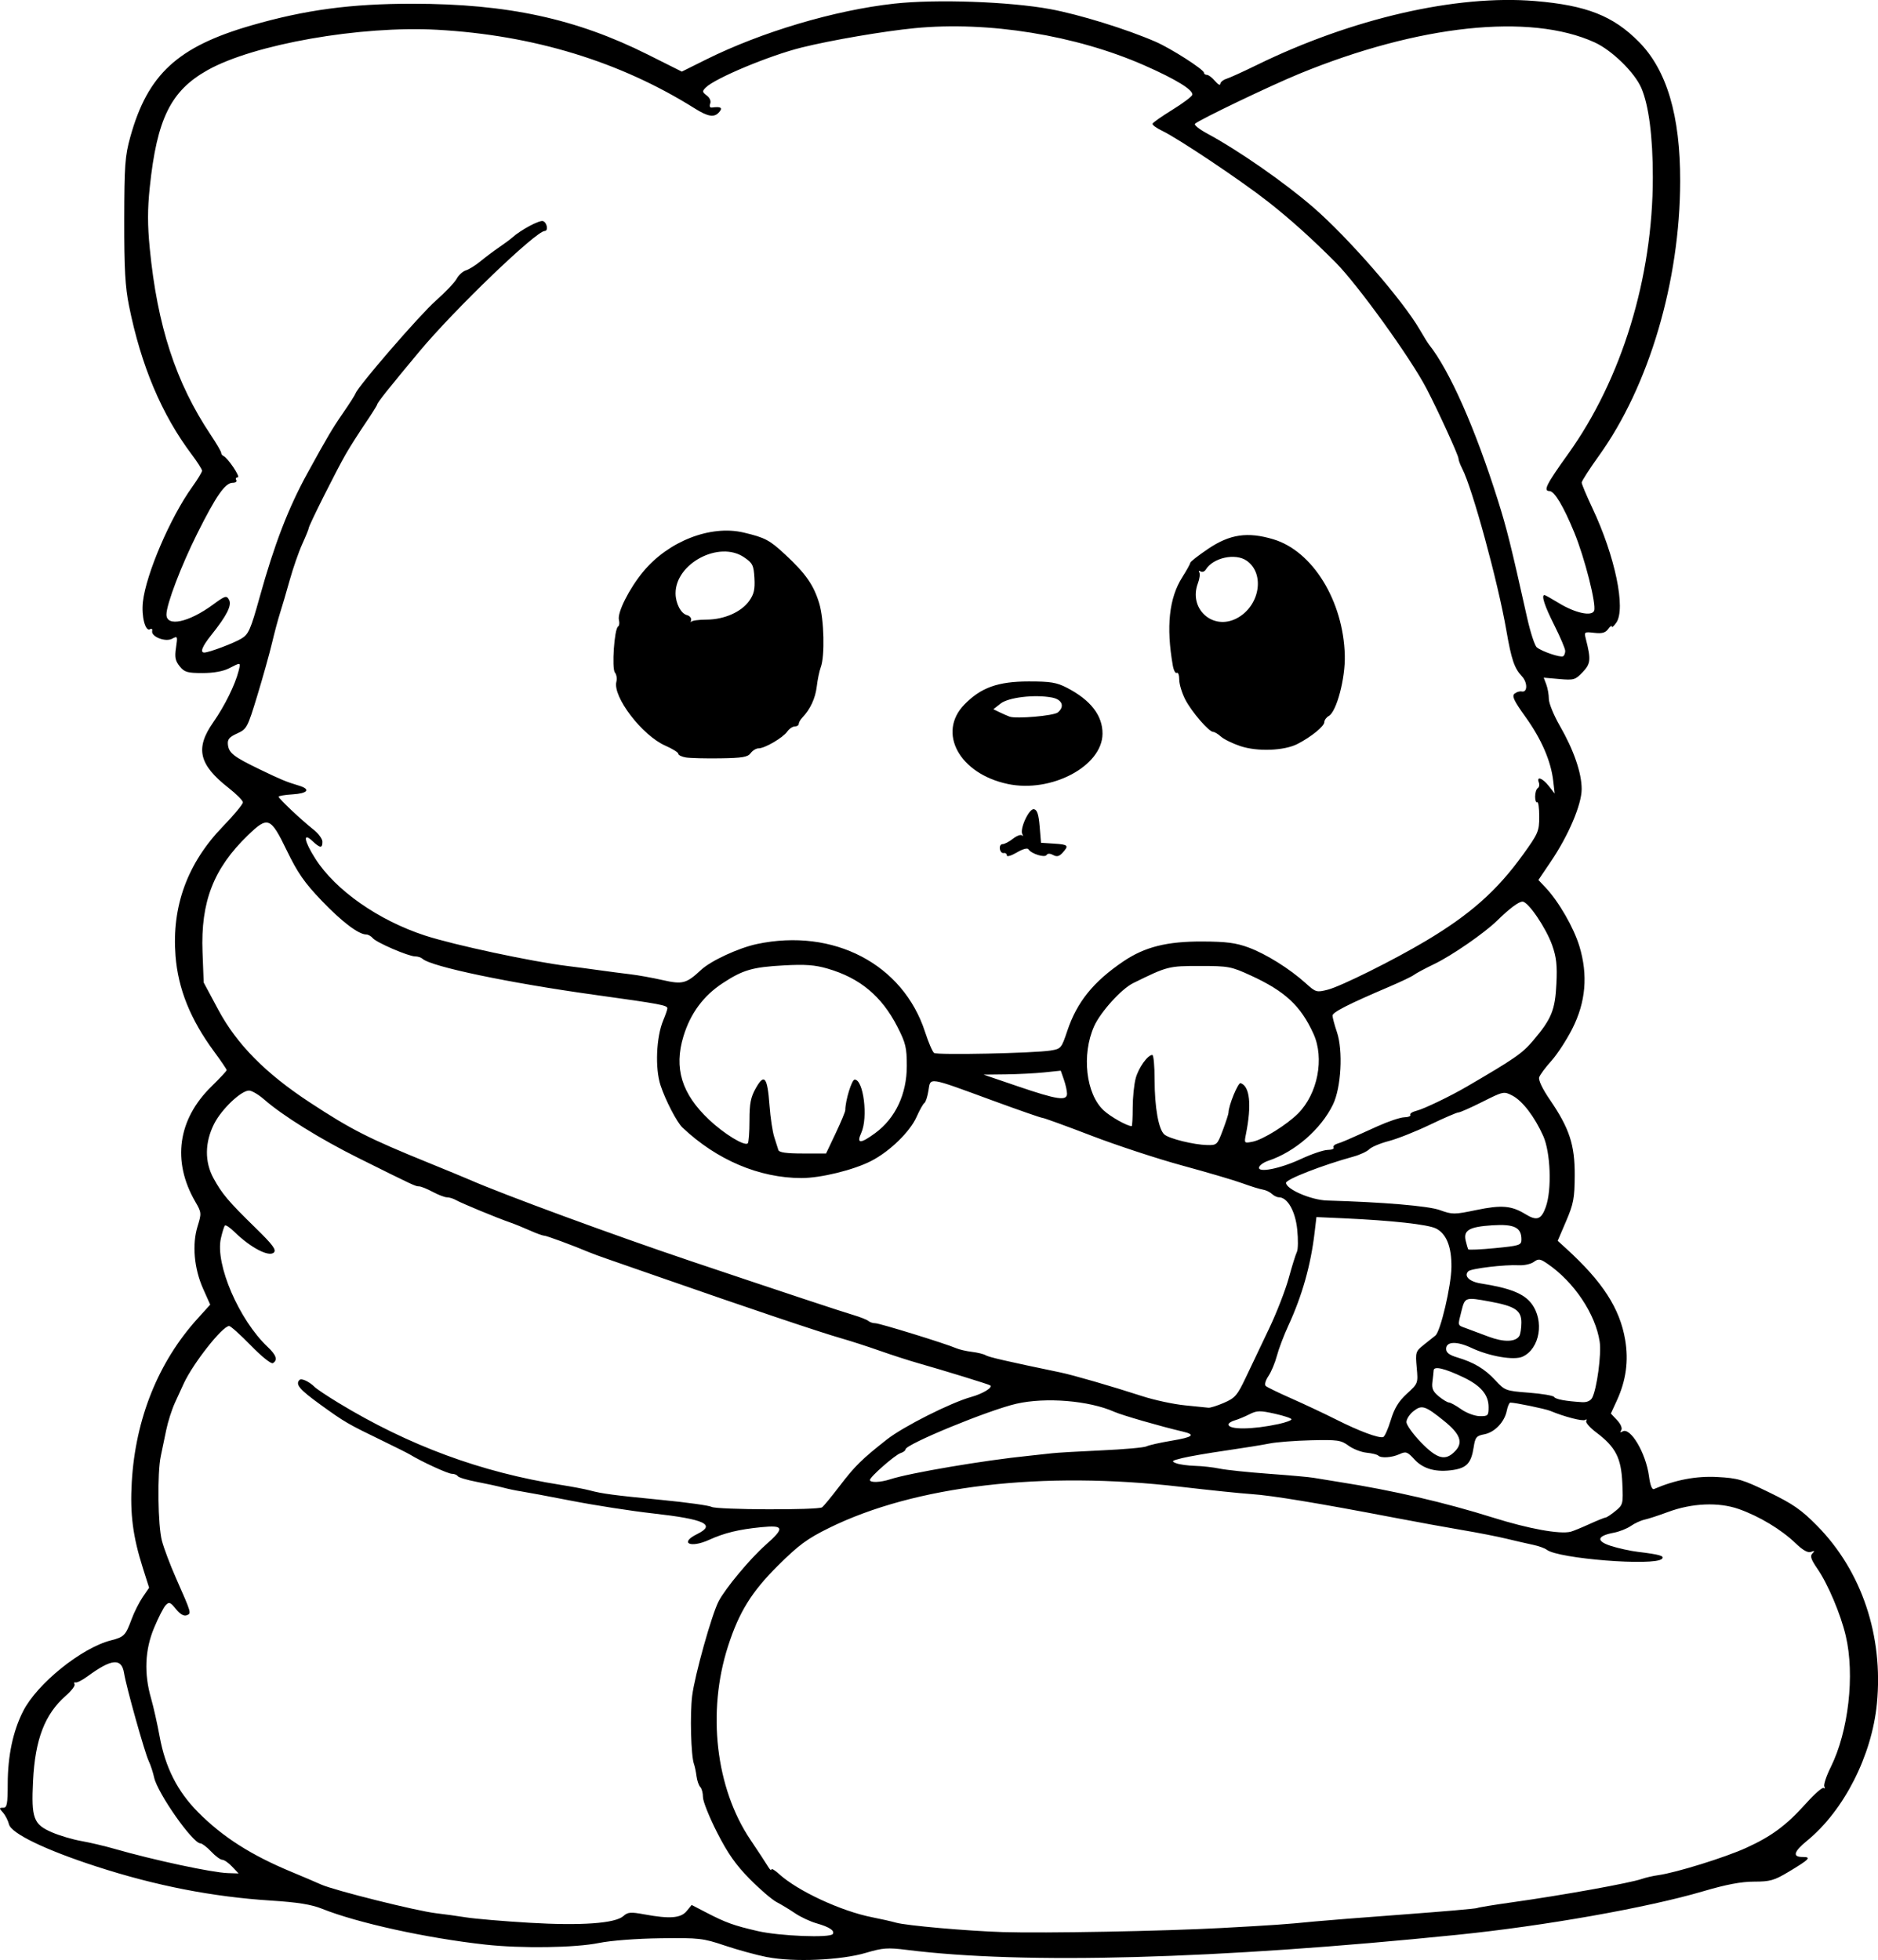 <?xml version="1.0" encoding="UTF-8" standalone="no"?>
<!-- Created with Inkscape (http://www.inkscape.org/) -->

<svg
   width="181.52mm"
   height="189.441mm"
   viewBox="0 0 181.52 189.441"
   version="1.1"
   id="svg5"
   xml:space="preserve"
   xmlns="http://www.w3.org/2000/svg"
   xmlns:svg="http://www.w3.org/2000/svg"><defs
     id="defs2" /><g
     id="layer1"
     transform="translate(54.823,-51.141)"><path
       style="fill:#000000;stroke-width:0.265"
       d="m 19.34,240.303 c -1.019,-0.201 -2.864,-0.705 -4.101,-1.122 -2.118,-0.713 -2.48,-0.754 -6.218,-0.706 -2.306,0.03 -4.8,0.22 -5.953,0.455 -2.296,0.468 -7.493,0.543 -10.98,0.158 -5.674,-0.625 -12.375,-2.096 -15.786,-3.465 -1.031,-0.414 -2.355,-0.627 -4.907,-0.789 -5.662,-0.361 -11.128,-1.426 -16.878,-3.289 -4.941,-1.601 -8.251,-3.197 -8.472,-4.084 -0.092,-0.371 -0.356,-0.882 -0.585,-1.137 -0.381,-0.423 -0.379,-0.463 0.021,-0.463 0.374,0 0.438,-0.339 0.442,-2.315 0.005,-2.707 0.507,-5.083 1.484,-7.009 1.349,-2.663 5.639,-6.125 8.492,-6.854 1.284,-0.328 1.413,-0.462 2.012,-2.084 0.243,-0.658 0.72,-1.603 1.06,-2.1 l 0.619,-0.903 -0.605,-1.904 c -0.968,-3.049 -1.251,-5.24 -1.072,-8.308 0.357,-6.121 2.561,-11.601 6.351,-15.789 l 1.231,-1.36 -0.691,-1.55 c -0.869,-1.95 -1.073,-4.272 -0.529,-6.024 0.389,-1.254 0.382,-1.335 -0.224,-2.381 -2.263,-3.906 -1.692,-7.954 1.573,-11.141 0.804,-0.785 1.463,-1.492 1.463,-1.571 0,-0.079 -0.548,-0.888 -1.219,-1.797 -2.29,-3.109 -3.475,-6.05 -3.725,-9.249 -0.375,-4.798 1.153,-8.964 4.591,-12.516 1.067,-1.102 1.931,-2.148 1.921,-2.324 -0.011,-0.176 -0.636,-0.802 -1.388,-1.392 -2.875,-2.253 -3.241,-3.822 -1.479,-6.337 1.097,-1.566 2.12,-3.636 2.451,-4.96 0.215,-0.86 0.235,-0.854 -0.912,-0.265 -0.579,0.298 -1.5,0.463 -2.578,0.463 -1.463,0 -1.744,-0.083 -2.204,-0.651 -0.425,-0.525 -0.494,-0.876 -0.354,-1.806 0.166,-1.11 0.152,-1.143 -0.38,-0.858 -0.651,0.348 -2.047,-0.201 -1.926,-0.757 0.04,-0.183 -0.05,-0.257 -0.199,-0.165 -0.456,0.282 -0.857,-1.241 -0.696,-2.648 0.307,-2.697 2.652,-8.158 4.768,-11.106 0.522,-0.727 0.949,-1.431 0.949,-1.563 0,-0.133 -0.455,-0.848 -1.012,-1.588 -2.896,-3.856 -4.882,-8.568 -6.047,-14.345 -0.374,-1.854 -0.471,-3.6 -0.463,-8.301 0.009,-5.284 0.075,-6.186 0.587,-8.028 1.681,-6.053 4.574,-8.719 11.698,-10.777 5.213,-1.507 9.614,-2.098 15.594,-2.095 9.159,0.005 15.797,1.44 22.737,4.917 l 3.278,1.642 2.318,-1.154 c 5.386,-2.68 12.447,-4.779 18.225,-5.416 4.023,-0.444 11.107,-0.195 15.042,0.527 2.825,0.519 7.404,1.936 10.216,3.161 1.492,0.65 4.666,2.685 4.666,2.991 0,0.115 0.13,0.208 0.288,0.208 0.159,0 0.512,0.268 0.785,0.595 0.273,0.327 0.501,0.455 0.505,0.282 0.005,-0.172 0.277,-0.398 0.604,-0.501 0.327,-0.103 1.63,-0.695 2.895,-1.315 9.2,-4.507 19.328,-6.837 26.937,-6.198 4.965,0.417 7.533,1.427 10.025,3.944 2.696,2.723 4.002,7.123 3.992,13.454 -0.015,9.673 -3.008,19.802 -7.84,26.531 -0.924,1.287 -1.68,2.462 -1.68,2.612 0,0.15 0.465,1.257 1.032,2.46 2.193,4.647 3.254,9.734 2.311,11.08 -0.238,0.34 -0.433,0.509 -0.433,0.376 0,-0.133 -0.158,-0.025 -0.352,0.24 -0.265,0.362 -0.599,0.453 -1.344,0.366 -0.952,-0.111 -0.985,-0.088 -0.82,0.561 0.517,2.03 0.481,2.414 -0.297,3.236 -0.711,0.751 -0.853,0.793 -2.263,0.669 l -1.505,-0.132 0.248,0.652 c 0.136,0.359 0.248,0.991 0.248,1.405 0,0.414 0.477,1.58 1.06,2.592 1.345,2.332 2.116,4.568 2.112,6.121 -0.004,1.498 -1.263,4.462 -2.966,6.983 l -1.215,1.799 0.676,0.715 c 1.28,1.354 2.735,3.872 3.286,5.688 0.846,2.786 0.62,5.402 -0.691,7.984 -0.55,1.084 -1.462,2.482 -2.026,3.106 -0.564,0.624 -1.091,1.334 -1.171,1.578 -0.088,0.268 0.319,1.122 1.028,2.158 1.897,2.771 2.423,4.37 2.408,7.32 -0.011,2.203 -0.114,2.749 -0.829,4.419 l -0.816,1.905 0.813,0.741 c 3.534,3.22 5.193,5.788 5.71,8.836 0.344,2.031 0.084,3.927 -0.806,5.862 l -0.578,1.257 0.602,0.641 c 0.356,0.378 0.52,0.774 0.402,0.966 -0.131,0.213 -0.091,0.257 0.116,0.129 0.757,-0.468 2.266,2.075 2.564,4.321 0.113,0.854 0.293,1.322 0.477,1.242 2.072,-0.891 4.074,-1.272 6.116,-1.165 2.002,0.105 2.469,0.243 5.011,1.479 2.307,1.121 3.129,1.693 4.641,3.226 4.316,4.377 6.423,10.643 5.784,17.204 -0.49,5.029 -3.182,10.32 -6.732,13.229 -1.314,1.077 -1.458,1.587 -0.448,1.587 0.884,0 0.686,0.21 -1.36,1.438 -1.382,0.829 -1.785,0.944 -3.331,0.944 -1.237,0 -2.694,0.276 -4.91,0.929 -5.388,1.589 -15.376,3.358 -23.789,4.212 -23.247,2.362 -41.887,2.873 -53.181,1.457 -1.864,-0.234 -2.338,-0.2 -3.969,0.285 -2.409,0.716 -6.979,0.914 -9.525,0.413 z m 6.331,-2.24 c 0.204,-0.33 -0.333,-0.68 -1.597,-1.041 -0.598,-0.171 -1.524,-0.607 -2.058,-0.969 -0.534,-0.363 -1.333,-0.846 -1.775,-1.075 -0.442,-0.229 -1.609,-1.231 -2.593,-2.227 -1.347,-1.363 -2.127,-2.474 -3.157,-4.495 -0.752,-1.476 -1.368,-3.012 -1.368,-3.412 0,-0.4 -0.117,-0.845 -0.261,-0.989 -0.143,-0.143 -0.306,-0.614 -0.362,-1.045 -0.056,-0.431 -0.167,-0.963 -0.247,-1.181 -0.291,-0.793 -0.397,-4.809 -0.174,-6.589 0.251,-1.997 1.883,-7.83 2.554,-9.128 0.646,-1.249 3.039,-4.121 4.541,-5.449 1.869,-1.654 1.799,-1.938 -0.429,-1.718 -2.178,0.215 -3.543,0.548 -5.047,1.23 -1.809,0.821 -2.88,0.291 -1.141,-0.565 1.858,-0.915 0.751,-1.434 -4.251,-1.995 -2.08,-0.233 -5.628,-0.784 -7.884,-1.223 -2.256,-0.439 -4.458,-0.85 -4.895,-0.914 -0.437,-0.063 -1.21,-0.225 -1.72,-0.36 -0.509,-0.135 -1.674,-0.388 -2.587,-0.563 -0.914,-0.175 -1.724,-0.42 -1.802,-0.545 -0.077,-0.125 -0.332,-0.227 -0.567,-0.227 -0.373,0 -2.914,-1.166 -4.04,-1.854 -0.218,-0.133 -1.409,-0.732 -2.646,-1.33 -3.394,-1.641 -3.665,-1.799 -6.019,-3.501 -2.025,-1.464 -2.444,-1.961 -2.016,-2.389 0.188,-0.188 0.937,0.164 1.466,0.689 0.193,0.192 1.221,0.877 2.284,1.523 6.812,4.139 13.811,6.722 21.483,7.931 1.091,0.172 2.342,0.409 2.778,0.526 1.232,0.331 2.314,0.475 7.003,0.933 2.396,0.234 4.561,0.535 4.811,0.669 0.536,0.287 10.287,0.324 10.681,0.041 0.149,-0.107 0.907,-1.028 1.685,-2.046 1.49,-1.951 2.138,-2.589 4.57,-4.504 1.589,-1.251 6.17,-3.561 8.16,-4.115 1.115,-0.31 2.099,-0.91 1.836,-1.119 -0.126,-0.101 -4.431,-1.427 -6.996,-2.156 -0.873,-0.248 -2.54,-0.787 -3.704,-1.197 -1.164,-0.41 -2.831,-0.949 -3.704,-1.197 -1.982,-0.563 -9.271,-3.018 -17.727,-5.972 -2.037,-0.712 -4.24,-1.478 -4.895,-1.703 -0.655,-0.225 -1.429,-0.509 -1.72,-0.632 -1.604,-0.676 -4.147,-1.615 -4.374,-1.615 -0.144,0 -0.767,-0.226 -1.384,-0.503 -0.617,-0.276 -1.479,-0.626 -1.915,-0.776 -1.228,-0.423 -4.709,-1.862 -5.222,-2.159 -0.253,-0.146 -0.64,-0.266 -0.861,-0.266 -0.221,0 -0.846,-0.238 -1.389,-0.529 -0.543,-0.291 -1.134,-0.529 -1.314,-0.529 -0.349,0 -0.453,-0.049 -5.894,-2.756 -3.651,-1.817 -7.3,-4.084 -9.067,-5.633 -0.546,-0.479 -1.209,-0.871 -1.474,-0.871 -0.769,0 -2.656,1.797 -3.373,3.213 -0.906,1.788 -0.93,3.673 -0.067,5.254 0.826,1.514 1.445,2.246 4.053,4.792 1.675,1.636 2.047,2.133 1.789,2.391 -0.469,0.469 -2.253,-0.462 -3.813,-1.99 -0.427,-0.418 -0.84,-0.695 -0.92,-0.616 -0.079,0.079 -0.256,0.641 -0.392,1.248 -0.561,2.496 1.757,7.874 4.515,10.478 0.847,0.8 1.002,1.273 0.514,1.574 -0.166,0.102 -1.087,-0.635 -2.129,-1.704 -1.01,-1.037 -1.955,-1.885 -2.1,-1.885 -0.642,0 -3.481,3.598 -4.386,5.556 -0.168,0.364 -0.552,1.201 -0.854,1.861 -0.302,0.66 -0.682,1.851 -0.844,2.646 -0.162,0.795 -0.397,1.922 -0.522,2.504 -0.352,1.645 -0.284,6.728 0.11,8.202 0.194,0.728 0.801,2.335 1.347,3.572 1.524,3.447 1.52,3.436 1.042,3.62 -0.271,0.104 -0.639,-0.111 -1.037,-0.605 -0.545,-0.676 -0.662,-0.719 -0.993,-0.369 -0.206,0.218 -0.714,1.214 -1.129,2.213 -0.877,2.113 -0.971,4.394 -0.281,6.787 0.23,0.798 0.604,2.463 0.831,3.7 0.548,2.982 1.719,5.291 3.696,7.287 2.397,2.42 5.151,4.176 9.128,5.821 0.946,0.391 2.196,0.925 2.778,1.185 1.272,0.57 9.251,2.563 11.113,2.776 0.728,0.083 2.037,0.264 2.91,0.402 0.873,0.138 3.612,0.371 6.085,0.518 5.035,0.3 8.328,0.065 9.118,-0.65 0.421,-0.381 0.7,-0.403 2.018,-0.16 2.45,0.453 3.524,0.371 4.086,-0.313 l 0.49,-0.595 1.405,0.728 c 1.905,0.987 2.659,1.259 4.977,1.794 2.106,0.487 7.014,0.68 7.258,0.286 z m 37.589,-0.582 c 5.094,-0.276 6.146,-0.35 8.996,-0.631 0.873,-0.086 4.721,-0.389 8.55,-0.673 3.83,-0.284 7.044,-0.564 7.144,-0.623 0.1,-0.059 1.61,-0.306 3.356,-0.551 4.851,-0.678 11.448,-1.867 12.568,-2.264 0.364,-0.129 1.078,-0.293 1.587,-0.363 1.719,-0.239 6.469,-1.714 8.498,-2.64 2.467,-1.125 3.891,-2.183 5.789,-4.303 0.8,-0.894 1.563,-1.561 1.695,-1.483 0.132,0.078 0.162,0.016 0.067,-0.138 -0.095,-0.154 0.185,-1 0.621,-1.88 1.715,-3.457 2.339,-8.916 1.449,-12.689 -0.497,-2.107 -1.724,-5.006 -2.749,-6.497 -0.614,-0.893 -0.72,-1.219 -0.473,-1.467 0.247,-0.248 0.217,-0.281 -0.133,-0.148 -0.307,0.117 -0.785,-0.152 -1.508,-0.846 -1.37,-1.316 -3.496,-2.596 -5.469,-3.293 -1.952,-0.689 -4.529,-0.581 -6.861,0.288 -0.873,0.325 -1.885,0.656 -2.249,0.734 -0.364,0.079 -0.963,0.354 -1.332,0.612 -0.369,0.258 -1.109,0.551 -1.644,0.652 -1.637,0.307 -1.745,0.807 -0.277,1.279 0.698,0.224 1.864,0.48 2.591,0.569 2.126,0.258 2.616,0.4 2.338,0.678 -0.725,0.725 -10.045,-0.013 -11.14,-0.882 -0.185,-0.146 -0.78,-0.36 -1.323,-0.474 -0.543,-0.114 -1.702,-0.381 -2.575,-0.592 -0.873,-0.211 -2.778,-0.584 -4.233,-0.828 -1.455,-0.244 -4.491,-0.798 -6.747,-1.23 -7.154,-1.371 -11.717,-2.124 -13.626,-2.249 -1.019,-0.067 -4.114,-0.386 -6.879,-0.709 -13.356,-1.562 -25.682,-0.116 -33.999,3.987 -2.095,1.034 -2.912,1.636 -4.911,3.621 -2.563,2.546 -3.773,4.499 -4.837,7.805 -2.045,6.357 -1.194,13.712 2.163,18.697 0.752,1.117 1.515,2.279 1.695,2.581 0.18,0.302 0.329,0.438 0.331,0.302 0.002,-0.136 0.331,0.053 0.732,0.42 1.787,1.641 6.01,3.605 9.022,4.195 0.823,0.161 1.853,0.394 2.289,0.518 1.01,0.286 6.87,0.803 10.319,0.911 4.023,0.125 15.527,-0.09 21.167,-0.395 z m -95.647,-5.93 c -0.342,-0.364 -0.769,-0.661 -0.95,-0.661 -0.181,0 -0.665,-0.357 -1.077,-0.794 -0.412,-0.437 -0.88,-0.794 -1.039,-0.794 -0.741,0 -4.147,-4.852 -4.476,-6.374 -0.107,-0.496 -0.338,-1.2 -0.513,-1.564 -0.39,-0.81 -2.175,-7.171 -2.39,-8.515 -0.238,-1.491 -1.197,-1.405 -3.543,0.319 -0.49,0.36 -1.005,0.622 -1.144,0.582 -0.139,-0.04 -0.184,0.037 -0.101,0.172 0.083,0.134 -0.295,0.635 -0.84,1.111 -2.034,1.778 -2.973,4.222 -3.169,8.244 -0.176,3.608 0.039,4.191 1.834,4.963 0.732,0.315 2.001,0.69 2.822,0.834 0.82,0.144 2.265,0.484 3.211,0.756 3.778,1.086 9.432,2.297 10.96,2.347 l 1.038,0.034 z m 131.174,-33.101 c 0.768,-0.348 1.482,-0.638 1.587,-0.643 0.105,-0.005 0.532,-0.288 0.948,-0.629 0.736,-0.602 0.754,-0.678 0.661,-2.722 -0.11,-2.422 -0.653,-3.468 -2.533,-4.881 -0.613,-0.461 -1.041,-0.956 -0.951,-1.101 0.09,-0.145 0.041,-0.188 -0.109,-0.096 -0.245,0.152 -2.004,-0.305 -3.381,-0.878 -0.472,-0.196 -3.37,-0.796 -3.848,-0.796 -0.103,0 -0.258,0.352 -0.344,0.781 -0.219,1.097 -1.17,2.093 -2.177,2.282 -0.762,0.143 -0.874,0.28 -1.026,1.26 -0.233,1.497 -0.658,1.975 -1.941,2.18 -1.652,0.264 -2.928,-0.077 -3.782,-1.013 -0.679,-0.743 -0.818,-0.793 -1.436,-0.511 -0.754,0.343 -1.795,0.411 -2.071,0.135 -0.097,-0.097 -0.604,-0.221 -1.127,-0.274 -0.522,-0.054 -1.307,-0.361 -1.744,-0.683 -0.72,-0.53 -1.06,-0.579 -3.614,-0.517 -1.55,0.038 -3.355,0.177 -4.01,0.311 -0.655,0.133 -2.56,0.441 -4.233,0.683 -1.673,0.242 -3.567,0.569 -4.207,0.727 -1.027,0.253 -1.095,0.312 -0.576,0.504 0.324,0.12 1.145,0.232 1.826,0.249 0.681,0.017 1.74,0.137 2.354,0.265 0.614,0.129 2.757,0.354 4.763,0.5 2.005,0.146 3.943,0.32 4.307,0.386 0.364,0.066 1.495,0.251 2.514,0.41 5.105,0.798 10.179,1.972 14.817,3.429 3.476,1.092 6.481,1.64 7.541,1.375 0.218,-0.055 1.025,-0.384 1.793,-0.733 z m -67.561,-4.337 c 1.898,-0.617 9.103,-1.838 13.38,-2.268 0.8,-0.081 1.812,-0.191 2.249,-0.245 0.437,-0.054 2.58,-0.18 4.763,-0.278 2.183,-0.099 4.147,-0.273 4.366,-0.387 0.218,-0.114 1.313,-0.361 2.433,-0.549 2.082,-0.349 2.366,-0.582 1.076,-0.884 -2.15,-0.503 -5.867,-1.577 -6.622,-1.913 -2.423,-1.08 -6.614,-1.424 -9.454,-0.776 -2.678,0.611 -10.716,3.918 -10.716,4.408 0,0.115 -0.214,0.278 -0.475,0.361 -0.536,0.17 -2.965,2.3 -2.965,2.6 0,0.277 1.01,0.242 1.966,-0.069 z m 54.618,-2.739 c 0.771,-0.821 0.468,-1.641 -1.068,-2.882 -1.846,-1.492 -2.169,-1.598 -2.968,-0.97 -0.379,0.298 -0.69,0.775 -0.69,1.058 0,0.284 0.632,1.168 1.404,1.965 1.582,1.633 2.378,1.832 3.321,0.828 z m -6.243,-2.971 c 0.353,-1.162 0.757,-1.824 1.562,-2.562 1.08,-0.989 1.086,-1.005 0.947,-2.53 -0.133,-1.467 -0.103,-1.564 0.668,-2.18 0.444,-0.355 0.956,-0.764 1.138,-0.909 0.497,-0.397 1.53,-4.806 1.55,-6.615 0.022,-1.95 -0.477,-3.208 -1.477,-3.725 -0.765,-0.396 -4.272,-0.783 -9.007,-0.995 l -2.564,-0.115 -0.176,1.491 c -0.374,3.172 -1.2,6.094 -2.546,9.016 -0.432,0.937 -0.928,2.247 -1.102,2.91 -0.175,0.664 -0.541,1.54 -0.815,1.948 -0.288,0.429 -0.397,0.833 -0.26,0.959 0.131,0.12 1.25,0.665 2.487,1.21 1.237,0.546 3.201,1.471 4.366,2.057 2.193,1.103 4.043,1.792 4.493,1.674 0.143,-0.037 0.474,-0.773 0.736,-1.635 z m -10.852,0.373 c 0.691,-0.15 1.257,-0.356 1.257,-0.457 0,-0.101 -0.73,-0.346 -1.623,-0.544 -1.43,-0.317 -1.721,-0.31 -2.447,0.059 -0.453,0.231 -1.092,0.495 -1.42,0.588 -0.327,0.093 -0.595,0.271 -0.595,0.397 0,0.519 2.335,0.498 4.829,-0.044 z m 20.307,-1.64 c 0,-1.19 -0.75,-2.075 -2.439,-2.881 -1.822,-0.869 -2.847,-1.106 -2.871,-0.666 -0.01,0.185 -0.065,0.692 -0.121,1.128 -0.08,0.613 0.059,0.925 0.614,1.38 0.394,0.323 0.839,0.591 0.989,0.596 0.15,0.005 0.685,0.301 1.191,0.658 0.505,0.357 1.306,0.654 1.778,0.661 0.802,0.012 0.86,-0.047 0.86,-0.877 z m -25.575,-0.414 c 1.068,-0.458 1.287,-0.712 2.111,-2.447 0.506,-1.065 1.516,-3.187 2.245,-4.715 0.729,-1.528 1.586,-3.731 1.904,-4.895 0.318,-1.164 0.673,-2.303 0.79,-2.53 0.116,-0.227 0.13,-1.206 0.029,-2.175 -0.183,-1.771 -0.943,-3.1 -1.771,-3.1 -0.183,0 -0.489,-0.149 -0.681,-0.331 -0.192,-0.182 -0.588,-0.368 -0.879,-0.414 -0.291,-0.045 -1.174,-0.319 -1.962,-0.608 -0.788,-0.289 -3.386,-1.055 -5.775,-1.704 -2.388,-0.648 -6.358,-1.952 -8.822,-2.898 -2.464,-0.945 -4.592,-1.719 -4.729,-1.719 -0.137,0 -2.309,-0.756 -4.827,-1.68 -6.316,-2.319 -5.987,-2.268 -6.196,-0.964 -0.094,0.588 -0.271,1.13 -0.393,1.206 -0.122,0.076 -0.459,0.673 -0.749,1.329 -0.639,1.444 -2.587,3.341 -4.383,4.267 -1.698,0.876 -4.885,1.658 -6.747,1.656 -4.087,-0.004 -8.188,-1.745 -11.512,-4.887 -0.534,-0.504 -1.647,-2.653 -2.113,-4.077 -0.541,-1.653 -0.416,-4.655 0.26,-6.275 0.22,-0.527 0.4,-1.049 0.4,-1.161 0,-0.302 -0.644,-0.422 -7.011,-1.306 -8.305,-1.153 -15.826,-2.728 -16.656,-3.487 -0.138,-0.127 -0.458,-0.23 -0.71,-0.23 -0.64,0 -3.738,-1.334 -4.095,-1.763 -0.162,-0.194 -0.445,-0.354 -0.63,-0.354 -0.74,0 -2.354,-1.224 -4.314,-3.27 -1.665,-1.739 -2.316,-2.677 -3.377,-4.866 -1.562,-3.223 -1.817,-3.322 -3.75,-1.455 -3.323,3.209 -4.573,6.43 -4.386,11.304 l 0.112,2.926 1.415,2.642 c 1.783,3.327 4.562,6.141 8.831,8.942 4.038,2.649 5.683,3.484 11.553,5.869 1.673,0.68 3.4,1.393 3.836,1.584 3.308,1.451 14.002,5.386 21.431,7.885 9.12,3.068 14.449,4.835 15.743,5.22 0.655,0.195 1.304,0.452 1.442,0.573 0.138,0.12 0.436,0.218 0.661,0.217 0.414,-0.002 6.84,1.983 7.818,2.414 0.291,0.128 0.979,0.288 1.529,0.354 0.55,0.067 1.145,0.214 1.323,0.328 0.277,0.177 2.068,0.589 7.203,1.656 1.254,0.26 4.976,1.338 7.938,2.299 1.164,0.377 3.01,0.775 4.101,0.883 1.091,0.108 2.123,0.213 2.293,0.233 0.17,0.02 0.845,-0.193 1.501,-0.474 z m 35.588,-0.481 c 0.457,-0.873 0.906,-4.221 0.727,-5.416 -0.403,-2.687 -2.484,-5.793 -5.057,-7.548 -0.704,-0.48 -0.86,-0.5 -1.311,-0.171 -0.281,0.206 -0.934,0.35 -1.45,0.322 -1.345,-0.075 -4.6,0.311 -4.876,0.579 -0.47,0.457 0.093,1.008 1.207,1.182 2.803,0.438 4.155,0.974 4.891,1.94 1.268,1.663 0.815,4.372 -0.859,5.135 -0.828,0.377 -3.197,-0.029 -4.937,-0.846 -1.435,-0.675 -2.451,-0.634 -2.451,0.098 0,0.354 0.308,0.592 1.058,0.815 1.637,0.488 2.676,1.111 3.703,2.22 0.916,0.99 1.003,1.022 3.237,1.194 1.263,0.097 2.362,0.283 2.443,0.414 0.139,0.226 1.132,0.409 2.712,0.503 0.447,0.026 0.81,-0.132 0.961,-0.421 z m -7.043,-5.974 c 0.108,-0.17 0.199,-0.753 0.201,-1.295 0.005,-1.178 -0.599,-1.584 -3.026,-2.033 -2.392,-0.442 -2.427,-0.431 -2.759,0.886 -0.379,1.504 -0.412,1.376 0.432,1.689 0.4,0.149 1.382,0.516 2.183,0.816 1.462,0.548 2.596,0.524 2.97,-0.063 z m 0.205,-9.336 c 0,-1.16 -0.703,-1.5 -2.819,-1.364 -2.227,0.143 -2.807,0.48 -2.566,1.491 0.091,0.384 0.198,0.757 0.237,0.83 0.039,0.073 1.213,0.021 2.609,-0.116 2.38,-0.232 2.539,-0.285 2.539,-0.841 z m 2.359,-3.148 c 0.592,-1.665 0.458,-5.271 -0.254,-6.859 -0.832,-1.854 -2.003,-3.385 -2.977,-3.891 -0.823,-0.428 -0.871,-0.418 -2.887,0.595 -1.127,0.567 -2.176,1.031 -2.33,1.031 -0.154,0 -1.391,0.533 -2.748,1.185 -1.358,0.652 -3.142,1.36 -3.965,1.575 -0.823,0.214 -1.678,0.571 -1.9,0.793 -0.221,0.221 -0.903,0.54 -1.515,0.709 -3.027,0.833 -6.539,2.2 -6.533,2.543 0.01,0.62 2.433,1.664 3.965,1.708 5.415,0.155 9.784,0.524 10.886,0.92 1.234,0.444 1.395,0.443 3.549,-0.004 2.422,-0.503 3.396,-0.422 4.726,0.395 1.117,0.687 1.546,0.536 1.984,-0.699 z m -23.658,-4.629 c 1.019,-0.475 2.174,-0.868 2.568,-0.872 0.394,-0.004 0.654,-0.108 0.579,-0.23 -0.076,-0.122 0.079,-0.289 0.342,-0.37 0.499,-0.153 0.846,-0.303 3.919,-1.694 1.019,-0.461 2.175,-0.848 2.571,-0.86 0.395,-0.012 0.658,-0.119 0.584,-0.238 -0.074,-0.119 0.198,-0.297 0.604,-0.395 0.681,-0.164 3.268,-1.407 4.839,-2.325 4.689,-2.738 5.373,-3.212 6.437,-4.469 1.767,-2.085 2.111,-2.928 2.237,-5.479 0.088,-1.766 5.3e-4,-2.564 -0.405,-3.715 -0.593,-1.68 -2.32,-4.223 -2.868,-4.223 -0.375,0 -1.239,0.647 -2.474,1.852 -1.229,1.199 -4.354,3.356 -6.042,4.171 -0.913,0.441 -1.806,0.918 -1.984,1.061 -0.179,0.143 -1.218,0.641 -2.309,1.107 -4.041,1.724 -5.556,2.495 -5.556,2.827 0,0.187 0.19,0.9 0.422,1.583 0.61,1.796 0.414,5.382 -0.382,7.015 -1.165,2.389 -3.68,4.573 -6.252,5.43 -0.421,0.14 -0.818,0.414 -0.883,0.608 -0.2,0.599 2.003,0.172 4.053,-0.785 z m -44.983,-2.486 c 0.511,-1.077 0.93,-2.084 0.93,-2.236 0,-0.914 0.625,-2.949 0.905,-2.949 0.856,0 1.312,3.671 0.639,5.148 -0.487,1.069 -0.085,1.077 1.345,0.027 1.957,-1.437 3.057,-3.773 3.057,-6.496 0,-1.769 -0.109,-2.219 -0.913,-3.788 -1.518,-2.959 -3.616,-4.706 -6.746,-5.616 -1.227,-0.357 -2.161,-0.425 -4.23,-0.311 -3.037,0.167 -3.95,0.433 -5.912,1.72 -1.862,1.222 -3.117,2.924 -3.79,5.139 -0.934,3.075 -0.174,5.547 2.473,8.051 1.455,1.376 3.444,2.591 3.747,2.288 0.091,-0.091 0.165,-1.086 0.165,-2.211 0,-1.66 0.117,-2.252 0.622,-3.14 0.817,-1.438 1.111,-1.057 1.315,1.702 0.086,1.164 0.292,2.533 0.456,3.043 0.165,0.509 0.345,1.075 0.4,1.257 0.07,0.231 0.782,0.331 2.354,0.331 h 2.254 z m 37.423,-0.3 c 0.301,-0.806 0.548,-1.566 0.548,-1.689 0,-0.678 0.923,-2.932 1.167,-2.852 0.897,0.295 1.084,2.092 0.515,4.937 -0.176,0.881 -0.171,0.886 0.661,0.72 0.984,-0.197 3.284,-1.627 4.375,-2.72 1.902,-1.904 2.569,-5.336 1.497,-7.697 -1.235,-2.72 -2.751,-4.128 -6.093,-5.658 -1.871,-0.857 -2.136,-0.906 -4.895,-0.906 -3.03,0 -3.128,0.025 -6.447,1.659 -1.135,0.559 -3.159,2.796 -3.772,4.17 -1.223,2.741 -0.791,6.539 0.924,8.128 0.67,0.621 2.272,1.521 2.707,1.521 0.055,0 0.101,-0.804 0.101,-1.786 7.9e-4,-0.982 0.131,-2.262 0.29,-2.844 0.278,-1.021 1.156,-2.249 1.607,-2.249 0.12,0 0.218,1.066 0.218,2.368 0,2.699 0.386,4.856 0.953,5.327 0.489,0.406 2.84,0.984 4.121,1.013 0.944,0.022 0.99,-0.022 1.521,-1.443 z m -15.062,-3.522 c 0,-0.269 -0.136,-0.88 -0.302,-1.357 l -0.302,-0.867 -1.589,0.166 c -0.874,0.091 -2.553,0.177 -3.733,0.191 l -2.144,0.025 3.307,1.127 c 3.812,1.299 4.763,1.442 4.763,0.716 z m -1.568,-4.174 c 0.98,-0.157 1.037,-0.225 1.591,-1.887 0.929,-2.79 2.525,-4.769 5.432,-6.732 2.064,-1.394 4.201,-1.93 7.642,-1.916 2.302,0.01 3.232,0.131 4.45,0.581 1.691,0.625 3.973,2.051 5.529,3.457 0.965,0.872 1.045,0.895 2.127,0.62 1.262,-0.321 6.307,-2.829 9.435,-4.689 4.33,-2.576 6.926,-4.88 9.452,-8.388 1.459,-2.027 1.552,-2.247 1.552,-3.662 0,-0.828 -0.089,-1.451 -0.198,-1.384 -0.109,0.067 -0.198,-0.175 -0.198,-0.539 0,-0.364 0.114,-0.732 0.253,-0.818 0.139,-0.086 0.186,-0.331 0.104,-0.545 -0.249,-0.648 0.356,-0.435 0.962,0.339 l 0.57,0.728 -0.141,-1.22 c -0.221,-1.919 -1.136,-4.032 -2.671,-6.172 -1.127,-1.57 -1.345,-2.032 -1.068,-2.261 0.191,-0.159 0.502,-0.254 0.69,-0.213 0.575,0.127 0.588,-0.862 0.019,-1.47 -0.731,-0.781 -1.01,-1.605 -1.501,-4.433 -0.813,-4.687 -3.277,-13.72 -4.263,-15.627 -0.2,-0.386 -0.363,-0.829 -0.363,-0.985 0,-0.304 -1.972,-4.616 -3.101,-6.78 -1.539,-2.95 -6.637,-10.018 -8.778,-12.171 -2.283,-2.295 -4.371,-4.173 -6.509,-5.854 -2.597,-2.042 -8.695,-6.124 -10.269,-6.875 -0.542,-0.259 -0.954,-0.564 -0.915,-0.678 0.039,-0.114 0.896,-0.716 1.904,-1.338 1.008,-0.621 1.879,-1.272 1.935,-1.445 0.147,-0.453 -1.557,-1.504 -4.629,-2.856 -6.636,-2.92 -15.072,-4.287 -22.197,-3.596 -2.974,0.288 -8.113,1.168 -10.941,1.873 -3.119,0.778 -8.361,2.967 -9.26,3.868 -0.353,0.353 -0.342,0.438 0.099,0.765 0.295,0.218 0.431,0.539 0.335,0.788 -0.097,0.251 -0.03,0.403 0.165,0.378 0.853,-0.11 1.061,0.011 0.723,0.418 -0.478,0.576 -1.068,0.492 -2.396,-0.341 -7.194,-4.515 -15.57,-7.074 -24.856,-7.592 -7.438,-0.415 -17.764,1.398 -22.225,3.903 -3.55,1.993 -4.888,4.704 -5.579,11.302 -0.224,2.139 -0.225,3.654 -0.002,5.929 0.731,7.487 2.519,12.966 5.869,17.985 0.57,0.853 1.035,1.647 1.035,1.764 0,0.117 0.094,0.252 0.209,0.301 0.421,0.177 1.696,2.073 1.394,2.073 -0.171,0 -0.238,0.119 -0.148,0.265 0.09,0.146 -0.068,0.265 -0.35,0.265 -0.722,0 -1.592,1.246 -3.42,4.902 -1.554,3.107 -2.977,6.845 -2.977,7.823 0,1.23 2.15,0.773 4.508,-0.959 1.17,-0.859 1.298,-0.897 1.54,-0.465 0.296,0.529 -0.206,1.526 -1.727,3.428 -0.863,1.079 -1.099,1.675 -0.664,1.675 0.452,0 2.857,-0.905 3.598,-1.354 0.685,-0.415 0.885,-0.87 1.752,-3.989 1.43,-5.143 2.771,-8.623 4.618,-11.987 1.926,-3.507 2.423,-4.347 3.445,-5.824 0.605,-0.875 1.15,-1.728 1.21,-1.895 0.258,-0.717 6.198,-7.58 7.739,-8.942 0.929,-0.82 1.843,-1.781 2.032,-2.134 0.189,-0.354 0.593,-0.72 0.897,-0.815 0.304,-0.095 0.929,-0.484 1.389,-0.864 0.46,-0.381 1.271,-0.99 1.802,-1.353 0.531,-0.364 1.11,-0.792 1.286,-0.951 0.831,-0.749 2.646,-1.718 2.979,-1.59 0.392,0.15 0.525,0.953 0.159,0.953 -0.839,0 -8.717,7.574 -12.11,11.642 -2.888,3.463 -4.081,4.96 -4.081,5.121 0,0.075 -0.511,0.889 -1.135,1.808 -0.624,0.919 -1.471,2.25 -1.881,2.957 -0.89,1.535 -3.599,6.938 -3.599,7.178 0,0.093 -0.281,0.786 -0.624,1.54 -0.343,0.755 -0.89,2.325 -1.215,3.489 -0.325,1.164 -0.745,2.593 -0.933,3.175 -0.188,0.582 -0.539,1.892 -0.78,2.91 -0.241,1.019 -0.88,3.304 -1.42,5.078 -0.946,3.111 -1.016,3.242 -1.947,3.666 -0.772,0.352 -0.952,0.57 -0.895,1.085 0.088,0.805 0.56,1.172 3.051,2.375 2.097,1.012 2.572,1.21 3.818,1.585 1.162,0.35 0.856,0.753 -0.64,0.843 -0.73,0.044 -1.326,0.146 -1.326,0.227 0,0.182 2.207,2.262 3.373,3.18 0.473,0.372 0.86,0.901 0.86,1.174 0,0.646 -0.224,0.628 -0.975,-0.077 -0.953,-0.895 -0.795,0.015 0.299,1.726 1.948,3.045 6.101,5.951 10.598,7.416 2.8,0.912 10.363,2.529 13.758,2.942 0.728,0.088 2.097,0.27 3.043,0.403 0.946,0.133 2.315,0.312 3.043,0.397 0.728,0.086 2.131,0.338 3.119,0.562 1.928,0.436 2.288,0.341 3.711,-0.985 0.951,-0.886 3.626,-2.124 5.401,-2.501 7.405,-1.569 14.128,1.949 16.252,8.504 0.325,1.002 0.716,1.913 0.87,2.024 0.307,0.221 9.646,0.026 11.28,-0.235 z m -4.253,-18.858 c 0,-0.16 -0.133,-0.261 -0.296,-0.225 -0.163,0.036 -0.331,-0.142 -0.373,-0.397 -0.043,-0.255 0.074,-0.463 0.26,-0.463 0.186,0 0.636,-0.234 0.999,-0.52 0.364,-0.286 0.756,-0.435 0.872,-0.331 0.116,0.104 0.135,0.057 0.042,-0.104 -0.283,-0.497 0.648,-2.516 1.12,-2.426 0.308,0.058 0.454,0.499 0.551,1.665 l 0.132,1.585 1.257,0.081 c 1.379,0.088 1.463,0.179 0.827,0.882 -0.321,0.354 -0.552,0.41 -0.91,0.219 -0.308,-0.165 -0.536,-0.165 -0.638,-0.002 -0.179,0.289 -1.481,-0.121 -1.746,-0.55 -0.098,-0.159 -0.546,-0.037 -1.13,0.307 -0.533,0.314 -0.967,0.44 -0.967,0.28 z m 0.091,-6.901 c -4.68,-0.991 -6.842,-4.963 -4.184,-7.686 1.595,-1.633 3.238,-2.222 6.21,-2.224 2.119,-0.002 2.7,0.095 3.704,0.615 2.293,1.189 3.446,2.684 3.431,4.449 -0.027,3.128 -4.958,5.737 -9.161,4.846 z m 4.843,-6.916 c 0.691,-0.573 0.42,-1.255 -0.574,-1.441 -1.669,-0.313 -4.199,-0.015 -4.961,0.585 l -0.696,0.548 0.583,0.283 c 0.32,0.156 0.761,0.35 0.98,0.431 0.634,0.237 4.276,-0.08 4.669,-0.406 z m -35.956,4.352 c -0.4,-0.067 -0.728,-0.227 -0.728,-0.356 0,-0.129 -0.566,-0.482 -1.257,-0.785 -2.234,-0.978 -5.106,-4.734 -4.728,-6.182 0.078,-0.298 0.013,-0.696 -0.143,-0.884 -0.321,-0.387 -0.059,-4.221 0.304,-4.445 0.12,-0.074 0.158,-0.36 0.086,-0.635 -0.183,-0.7 0.987,-3.029 2.346,-4.671 2.438,-2.946 6.519,-4.535 9.704,-3.779 2.087,0.495 2.503,0.716 4.039,2.144 1.963,1.824 2.733,2.929 3.267,4.691 0.475,1.567 0.56,5.111 0.149,6.192 -0.133,0.35 -0.306,1.184 -0.385,1.854 -0.134,1.141 -0.631,2.208 -1.407,3.019 -0.184,0.192 -0.334,0.46 -0.334,0.595 0,0.135 -0.172,0.246 -0.382,0.246 -0.21,0 -0.539,0.224 -0.731,0.498 -0.416,0.594 -2.168,1.618 -2.769,1.618 -0.234,0 -0.578,0.208 -0.764,0.463 -0.279,0.382 -0.796,0.47 -2.94,0.501 -1.431,0.021 -2.929,-0.017 -3.329,-0.084 z m 2.006,-13.321 c 1.699,-0.007 3.353,-0.734 4.119,-1.81 0.459,-0.644 0.566,-1.115 0.503,-2.205 -0.072,-1.249 -0.172,-1.448 -1.006,-2.015 -2.397,-1.63 -6.615,0.592 -6.615,3.483 0,0.967 0.512,1.957 1.092,2.108 0.274,0.072 0.458,0.29 0.408,0.485 -0.05,0.195 -0.04,0.266 0.021,0.157 0.061,-0.109 0.726,-0.201 1.478,-0.204 z m 51.593,12.226 c -0.752,-0.252 -1.595,-0.664 -1.873,-0.915 -0.278,-0.251 -0.615,-0.457 -0.749,-0.457 -0.413,-7.9e-4 -2.075,-1.922 -2.697,-3.117 -0.324,-0.623 -0.59,-1.493 -0.59,-1.934 0,-0.441 -0.106,-0.736 -0.236,-0.656 -0.13,0.08 -0.303,-0.24 -0.386,-0.712 -0.659,-3.752 -0.362,-6.519 0.915,-8.533 0.421,-0.663 0.769,-1.291 0.773,-1.396 0.005,-0.104 0.785,-0.713 1.734,-1.352 2.098,-1.414 3.811,-1.664 6.298,-0.918 3.798,1.139 6.762,5.951 6.904,11.209 0.06,2.221 -0.791,5.446 -1.549,5.87 -0.237,0.133 -0.431,0.4 -0.431,0.594 0,0.394 -1.269,1.428 -2.587,2.106 -1.287,0.663 -3.883,0.762 -5.528,0.21 z m -0.362,-12.347 c 2.227,-1.152 2.778,-4.308 0.973,-5.572 -1.093,-0.765 -3.251,-0.296 -3.956,0.86 -0.118,0.194 -0.345,0.272 -0.504,0.174 -0.159,-0.098 -0.215,-0.059 -0.124,0.088 0.091,0.147 0.032,0.619 -0.13,1.049 -0.931,2.466 1.419,4.603 3.741,3.402 z m 31.76,3.148 c 0,-0.213 -0.476,-1.334 -1.058,-2.492 -0.945,-1.879 -1.279,-2.91 -0.944,-2.91 0.063,0 0.688,0.351 1.389,0.779 1.569,0.959 3.185,1.31 3.404,0.738 0.235,-0.611 -0.907,-5.114 -1.919,-7.572 -1.046,-2.541 -1.915,-3.991 -2.393,-3.996 -0.629,-0.006 -0.307,-0.649 1.793,-3.575 5.187,-7.229 8.195,-17.049 8.195,-26.753 0,-3.916 -0.39,-6.95 -1.108,-8.622 -0.646,-1.505 -2.845,-3.654 -4.52,-4.417 -6.243,-2.844 -16.994,-1.7 -28.542,3.036 -2.8,1.148 -9.702,4.459 -10.083,4.836 -0.109,0.109 0.426,0.534 1.191,0.947 3.022,1.629 7.483,4.734 10.253,7.136 3.371,2.923 8.604,8.93 10.262,11.78 0.387,0.665 0.798,1.328 0.913,1.474 2.008,2.534 4.467,8.097 6.668,15.081 0.848,2.693 1.26,4.346 2.812,11.304 0.316,1.415 0.738,2.709 0.937,2.875 0.486,0.403 2.3,1.016 2.55,0.862 0.11,-0.068 0.199,-0.297 0.199,-0.51 z"
       id="path2286" /></g></svg>
